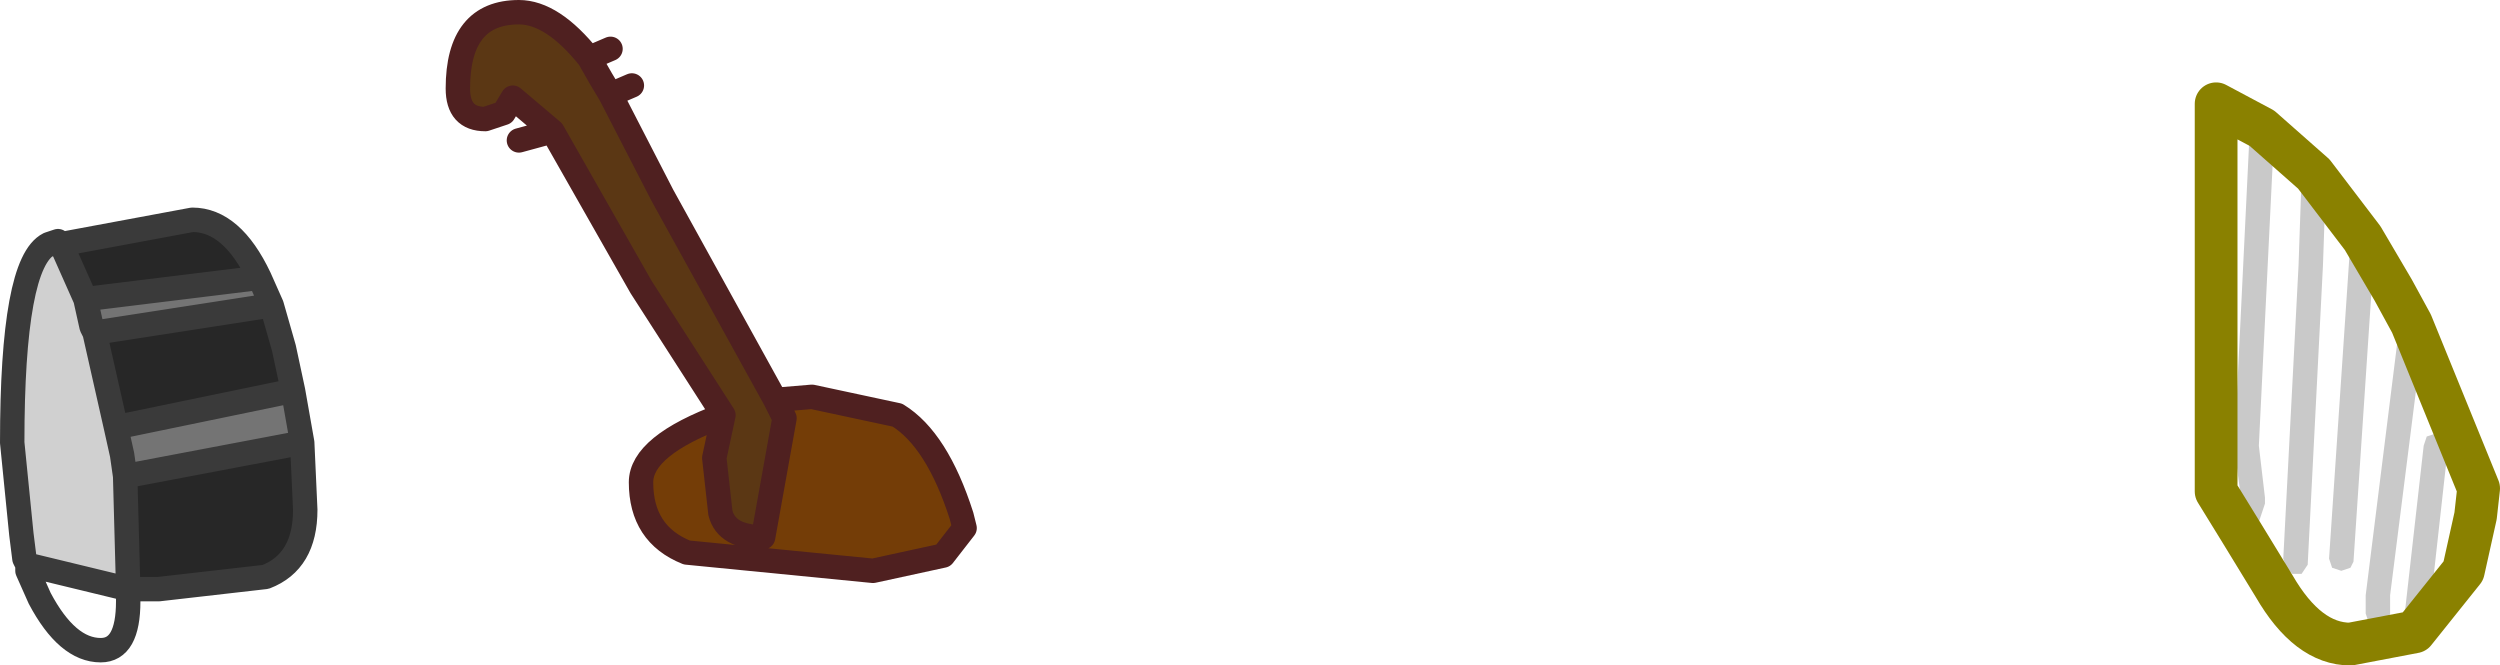 <?xml version="1.0" encoding="UTF-8" standalone="no"?>
<svg xmlns:xlink="http://www.w3.org/1999/xlink" height="10.9px" width="40.95px" xmlns="http://www.w3.org/2000/svg">
  <g transform="matrix(1.0, 0.0, 0.0, 1.0, -12.3, -38.3)">
    <path d="M24.15 45.1 L24.0 45.8 24.1 46.7 Q24.2 47.1 24.8 47.1 L25.15 45.15 25.0 44.85 25.6 44.8 27.0 45.1 Q27.65 45.5 28.05 46.75 L28.1 46.95 27.75 47.4 26.6 47.65 23.55 47.35 Q22.8 47.05 22.8 46.2 22.8 45.6 24.15 45.1" fill="#743d07" fill-rule="evenodd" stroke="none"/>
    <path d="M24.15 45.1 L22.8 43.0 21.35 40.45 20.7 39.9 20.55 40.15 20.25 40.25 Q19.8 40.25 19.8 39.75 19.8 38.5 20.8 38.5 21.35 38.5 21.95 39.25 L22.15 39.6 22.3 39.85 23.15 41.5 25.0 44.85 25.15 45.15 24.8 47.1 Q24.2 47.1 24.1 46.7 L24.0 45.8 24.15 45.1" fill="#5b3714" fill-rule="evenodd" stroke="none"/>
    <path d="M25.0 44.85 L23.15 41.5 22.3 39.85 22.15 39.6 21.95 39.25 Q21.35 38.5 20.8 38.5 19.8 38.5 19.8 39.75 19.8 40.25 20.25 40.25 L20.55 40.15 20.7 39.9 21.35 40.45 22.8 43.0 24.15 45.1 24.0 45.8 24.1 46.7 Q24.2 47.1 24.8 47.1 L25.15 45.15 25.0 44.85 25.6 44.8 27.0 45.1 Q27.65 45.5 28.05 46.75 L28.1 46.95 27.75 47.4 26.6 47.65 23.55 47.35 Q22.8 47.05 22.8 46.2 22.8 45.6 24.15 45.1 M21.95 39.25 L22.3 39.1 M22.3 39.85 L22.65 39.7 M21.35 40.45 L20.8 40.6" fill="none" stroke="#4f2020" stroke-linecap="round" stroke-linejoin="round" stroke-width="0.4"/>
    <path d="M13.3 42.3 L15.45 41.9 Q16.1 41.9 16.55 42.85 L13.7 43.2 13.3 42.3 M16.75 43.3 L16.95 44.0 17.1 44.7 14.2 45.3 13.85 43.75 16.75 43.3 M17.25 45.55 L17.3 46.65 Q17.3 47.5 16.65 47.75 L14.9 47.95 14.4 47.95 14.35 46.1 17.25 45.55" fill="#272727" fill-rule="evenodd" stroke="none"/>
    <path d="M16.55 42.85 L16.75 43.3 13.85 43.75 13.8 43.65 13.7 43.2 16.55 42.85 M17.1 44.7 L17.25 45.55 14.35 46.1 14.3 45.75 14.2 45.3 17.1 44.7" fill="#747474" fill-rule="evenodd" stroke="none"/>
    <path d="M12.75 47.55 L12.7 47.45 12.65 47.05 12.5 45.55 Q12.5 42.6 13.1 42.3 L13.3 42.3 13.7 43.2 13.8 43.65 13.85 43.75 14.2 45.3 14.3 45.75 14.35 46.1 14.4 47.95 12.75 47.55" fill="#d0d0d0" fill-rule="evenodd" stroke="none"/>
    <path d="M13.3 42.3 L15.45 41.9 Q16.1 41.9 16.55 42.85 L16.75 43.3 16.95 44.0 17.1 44.7 17.25 45.55 17.3 46.65 Q17.3 47.5 16.65 47.75 L14.9 47.95 14.4 47.95 14.4 48.15 Q14.4 48.95 13.95 48.95 13.4 48.95 12.95 48.1 L12.75 47.65 12.75 47.55 12.7 47.45 12.65 47.05 12.5 45.55 Q12.5 42.6 13.1 42.3 L13.25 42.25 13.3 42.3 13.7 43.2 16.55 42.85 M13.1 42.3 L13.3 42.3 M13.7 43.2 L13.8 43.65 13.85 43.75 16.75 43.3 M14.2 45.3 L14.3 45.75 14.35 46.1 17.25 45.55 M13.85 43.75 L14.2 45.3 17.1 44.7 M14.4 47.95 L12.75 47.55 M14.35 46.1 L14.4 47.95" fill="none" stroke="#3a3a3a" stroke-linecap="round" stroke-linejoin="round" stroke-width="0.4"/>
    <path d="M52.0 45.6 L52.05 45.45 52.2 45.4 52.35 45.45 52.4 45.6 52.05 48.75 52.0 48.85 51.85 48.9 51.7 48.85 51.65 48.7 52.0 45.6 M51.7 43.5 L51.85 43.45 51.95 43.55 52.0 43.7 51.45 48.05 51.45 48.35 51.4 48.5 51.25 48.55 51.1 48.5 51.05 48.35 51.05 48.05 51.6 43.65 51.7 43.5 M50.5 47.6 L50.45 47.45 50.8 42.25 50.9 42.1 51.0 42.05 51.15 42.15 51.2 42.25 50.85 47.5 50.8 47.6 50.65 47.65 50.5 47.6 M49.5 40.35 L49.55 40.5 49.3 45.6 49.4 46.45 49.4 46.55 49.2 47.15 49.1 47.25 48.95 47.25 48.85 47.15 48.8 47.0 49.0 46.4 48.9 45.65 48.9 45.6 49.15 40.45 49.25 40.3 49.4 40.25 49.5 40.35 M50.2 41.0 L50.35 41.05 50.4 41.2 50.35 42.65 50.1 47.55 50.0 47.7 49.85 47.7 49.75 47.6 49.7 47.45 49.95 42.65 50.0 41.2 50.05 41.05 50.2 41.0" fill="#c9c9c9" fill-rule="evenodd" stroke="none"/>
    <path d="M49.35 40.4 L48.6 40.0 48.6 46.35 49.0 47.0 49.55 47.9 Q50.1 48.85 50.8 48.85 L51.85 48.65 52.65 47.65 52.85 46.75 52.9 46.3 51.8 43.6 51.5 43.05 51.0 42.2 50.2 41.15 49.35 40.4 Z" fill="none" stroke="#8a8100" stroke-linecap="round" stroke-linejoin="round" stroke-width="0.7"/>
  </g>
</svg>
